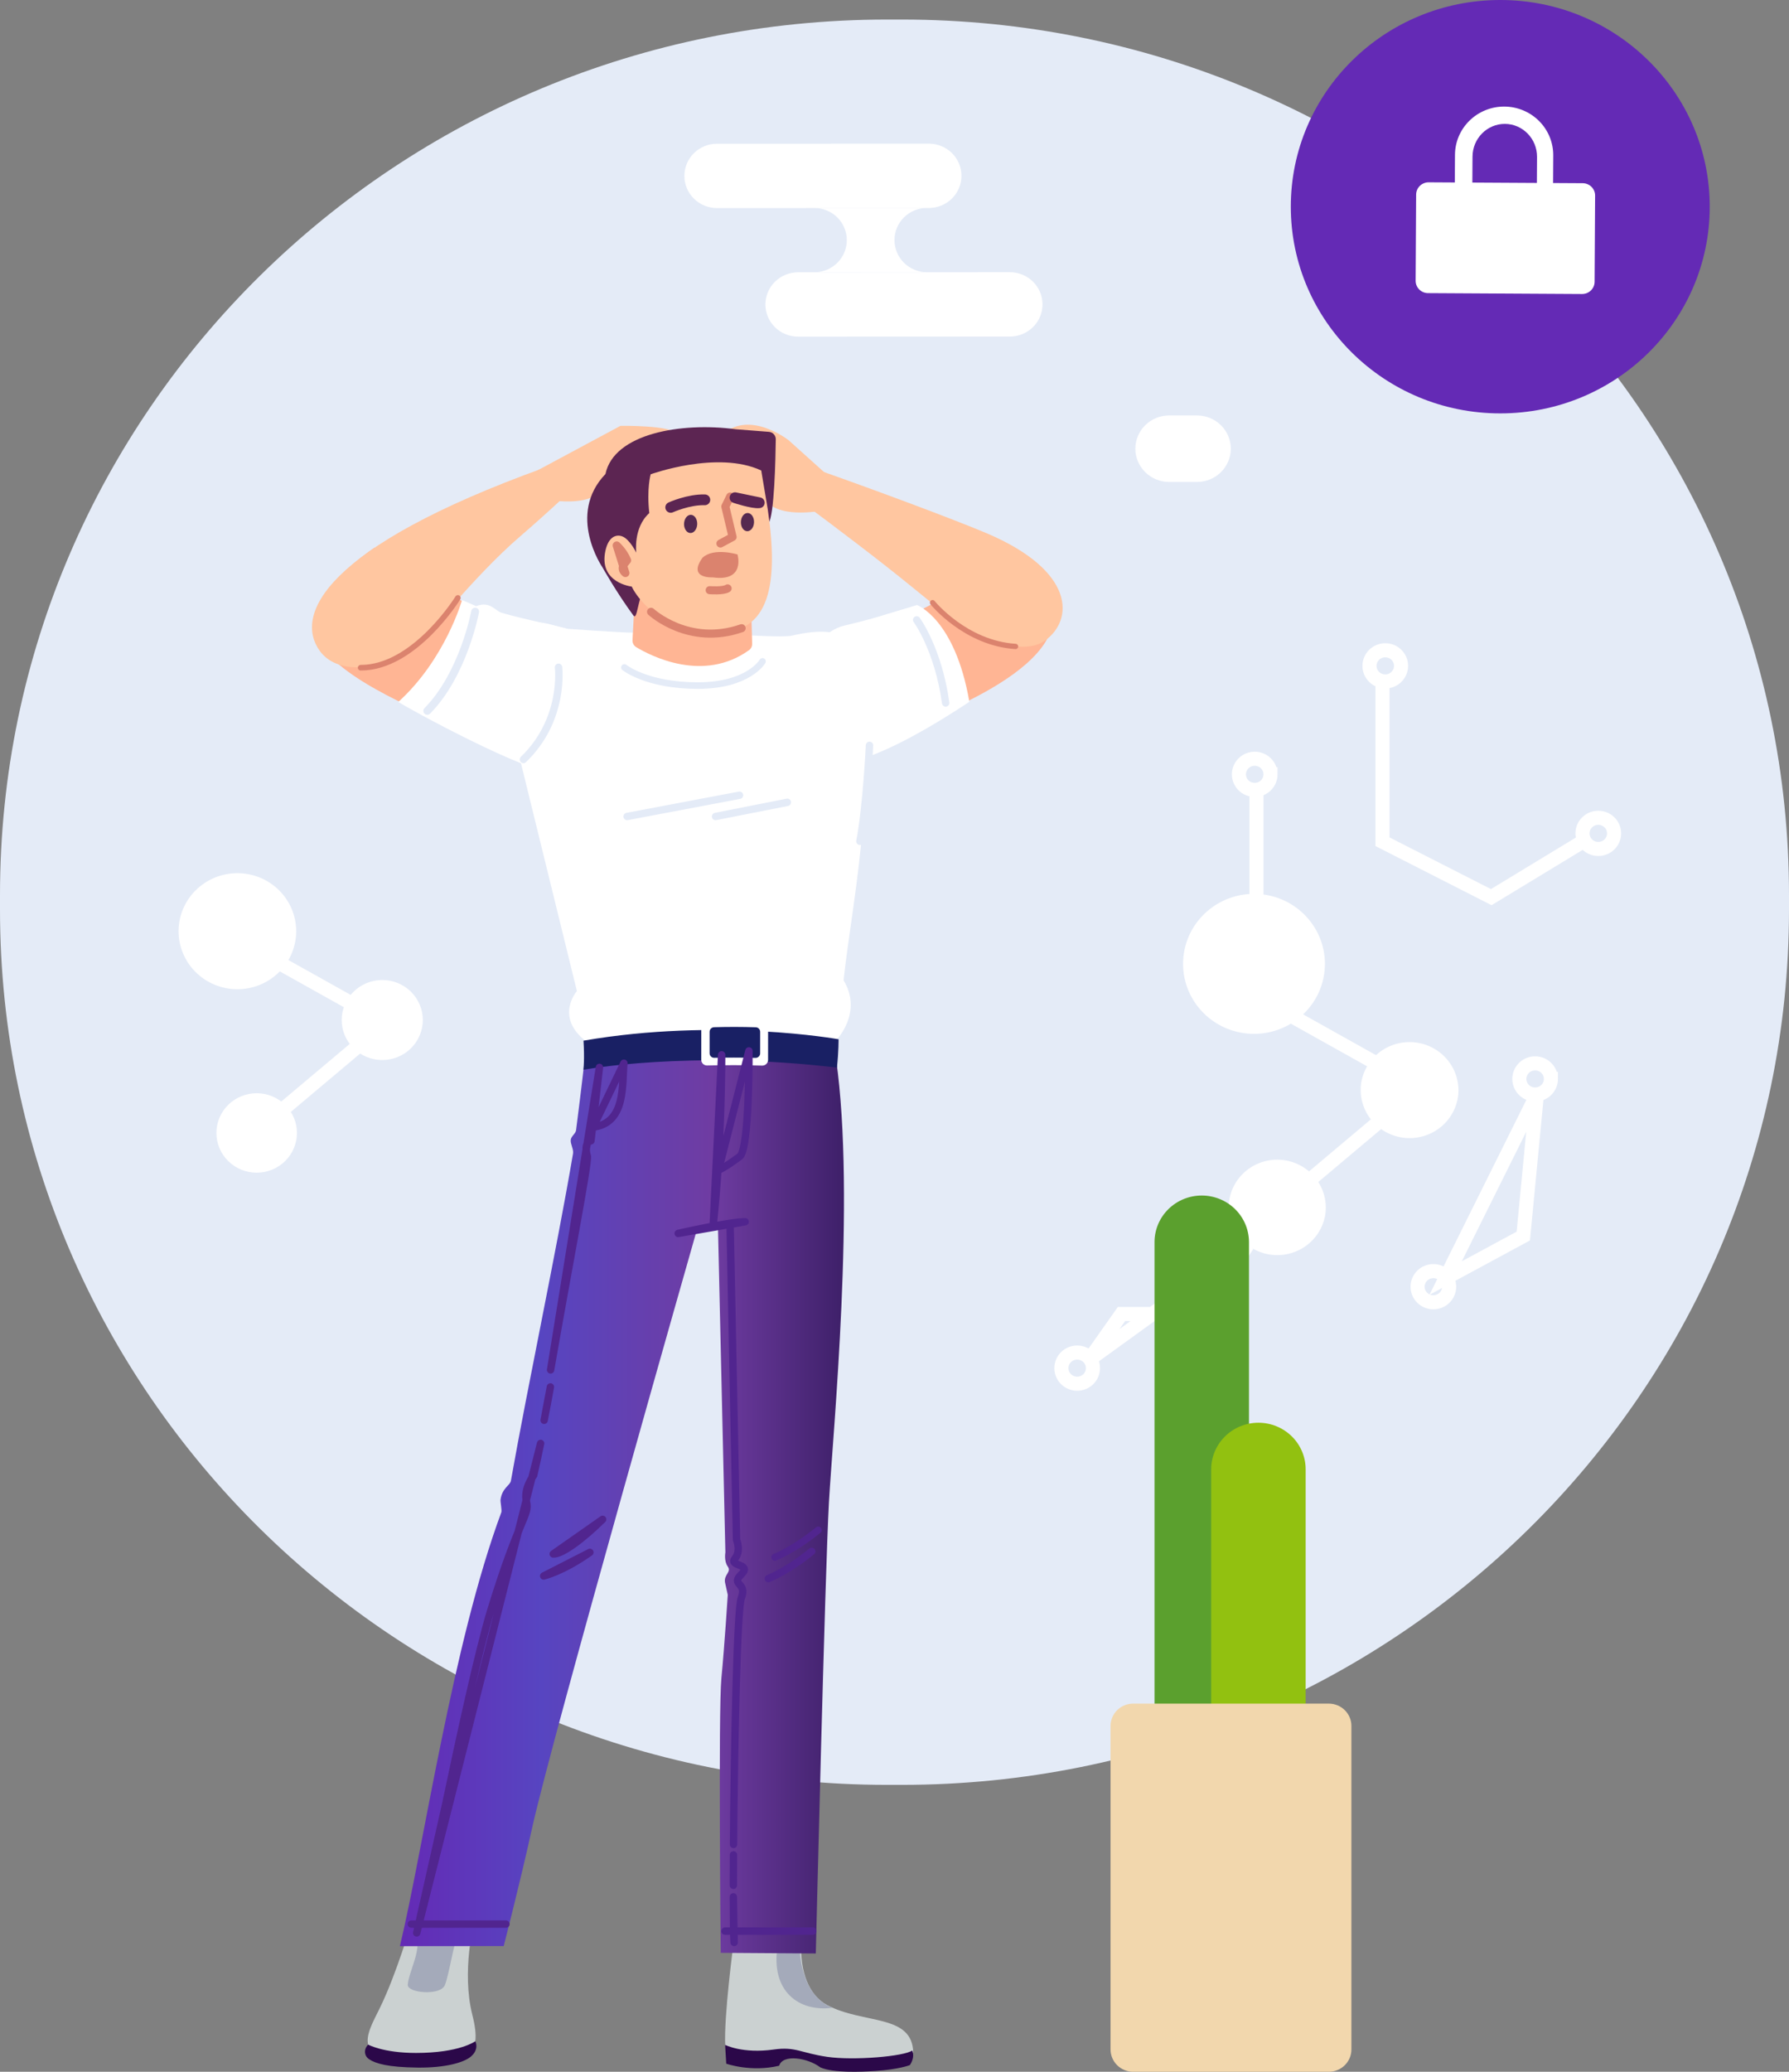 <svg width="254" height="294" viewBox="0 0 254 294" fill="none" xmlns="http://www.w3.org/2000/svg">
<rect x="0" y="0" width="254" height="294" fill="#808080" stroke="none"/>
<path fill-rule="evenodd" clip-rule="evenodd" d="M0 129.071V126.987C0 58.386 56.387 2.775 125.943 2.775H128.057C197.613 2.775 254 58.386 254 126.987V129.071C254 197.672 197.614 253.284 128.057 253.284H125.943C56.387 253.284 0 197.672 0 129.071Z" fill="#E4EBF7"/>
<path fill-rule="evenodd" clip-rule="evenodd" d="M42.01 132.97C41.9 134.046 41.577 135.09 41.057 136.042C40.538 136.995 39.834 137.837 38.985 138.521C38.136 139.206 37.159 139.718 36.109 140.03C35.059 140.341 33.957 140.446 32.866 140.338C31.775 140.229 30.716 139.91 29.751 139.398C28.785 138.886 27.931 138.192 27.237 137.354C26.543 136.517 26.024 135.553 25.708 134.517C25.392 133.482 25.286 132.395 25.396 131.319C25.617 129.146 26.706 127.149 28.42 125.768C30.135 124.386 32.336 123.733 34.54 123.951C36.743 124.17 38.768 125.243 40.169 126.935C41.57 128.626 42.232 130.797 42.01 132.97Z" fill="white"/>
<path d="M50.705 148.561L37.945 159.295M39.205 136.411L49.78 142.323L39.205 136.411Z" stroke="white" stroke-width="2"/>
<path fill-rule="evenodd" clip-rule="evenodd" d="M42.131 161.34C42.055 162.077 41.834 162.792 41.478 163.444C41.123 164.096 40.641 164.673 40.059 165.142C39.478 165.61 38.809 165.961 38.09 166.174C37.371 166.388 36.616 166.459 35.869 166.385C35.122 166.311 34.397 166.092 33.736 165.742C33.075 165.391 32.49 164.916 32.015 164.342C31.54 163.769 31.184 163.109 30.968 162.4C30.751 161.691 30.679 160.947 30.754 160.21C30.906 158.722 31.651 157.355 32.825 156.409C34 155.462 35.507 155.015 37.015 155.165C38.524 155.315 39.91 156.05 40.87 157.208C41.829 158.366 42.283 159.852 42.131 161.34ZM60.001 145.315C59.925 146.057 59.702 146.777 59.344 147.434C58.986 148.091 58.5 148.672 57.915 149.144C57.329 149.616 56.655 149.97 55.931 150.184C55.207 150.399 54.447 150.472 53.694 150.397C52.942 150.322 52.212 150.102 51.546 149.749C50.88 149.396 50.291 148.917 49.812 148.339C49.334 147.762 48.975 147.097 48.757 146.383C48.539 145.668 48.466 144.919 48.542 144.177C48.695 142.678 49.446 141.301 50.628 140.348C51.811 139.395 53.329 138.945 54.849 139.096C56.368 139.246 57.765 139.987 58.731 141.153C59.697 142.319 60.154 143.817 60.001 145.315ZM101.797 29.527L131.881 29.514C133.109 29.514 134.286 29.032 135.154 28.176C136.021 27.319 136.508 26.158 136.508 24.947C136.507 23.737 136.019 22.576 135.151 21.72C134.282 20.864 133.105 20.384 131.877 20.385L101.793 20.398C101.185 20.398 100.583 20.516 100.022 20.746C99.46 20.976 98.95 21.312 98.521 21.736C97.653 22.593 97.166 23.754 97.167 24.965C97.168 26.175 97.656 27.336 98.524 28.192C99.393 29.047 100.57 29.528 101.798 29.527H101.797ZM113.304 47.772L143.388 47.759C144.615 47.758 145.792 47.277 146.66 46.42C147.528 45.564 148.015 44.403 148.014 43.192C148.014 41.981 147.525 40.821 146.657 39.965C145.789 39.109 144.611 38.629 143.384 38.63L113.299 38.642C112.691 38.643 112.09 38.761 111.528 38.991C110.967 39.221 110.457 39.557 110.027 39.981C109.16 40.838 108.673 41.999 108.673 43.21C108.674 44.42 109.162 45.581 110.031 46.437C110.899 47.292 112.077 47.773 113.304 47.772Z" fill="white"/>
<path fill-rule="evenodd" clip-rule="evenodd" d="M115.699 29.514V29.511L131.622 29.504C130.394 29.505 129.217 29.986 128.35 30.842C127.482 31.699 126.995 32.86 126.995 34.071C126.996 35.281 127.484 36.442 128.352 37.298C129.221 38.154 130.398 38.634 131.626 38.633L115.703 38.641V38.639C116.913 38.613 118.065 38.121 118.912 37.267C119.758 36.414 120.232 35.268 120.231 34.074C120.231 32.88 119.756 31.734 118.909 30.881C118.062 30.029 116.909 29.538 115.699 29.513V29.514ZM188.059 137.775C187.501 143.232 182.564 147.21 177.031 146.66C171.497 146.11 167.464 141.24 168.021 135.783C168.579 130.326 173.517 126.347 179.05 126.897C184.583 127.448 188.617 132.318 188.059 137.775Z" fill="white"/>
<path d="M196.616 158.479L181.228 171.424M182.749 143.826L195.501 150.957L182.749 143.826Z" stroke="white" stroke-width="2"/>
<path fill-rule="evenodd" clip-rule="evenodd" d="M188.206 171.99C188.023 173.785 187.124 175.434 185.708 176.575C184.292 177.716 182.474 178.256 180.654 178.075C178.835 177.894 177.162 177.008 176.005 175.611C174.848 174.214 174.301 172.421 174.485 170.627C174.683 168.844 175.587 167.21 177 166.082C178.413 164.953 180.221 164.421 182.03 164.601C183.84 164.78 185.504 165.658 186.66 167.042C187.817 168.426 188.372 170.204 188.205 171.99H188.206ZM207.042 155.343C206.857 157.151 205.952 158.812 204.525 159.961C203.098 161.111 201.267 161.654 199.434 161.471C197.601 161.289 195.917 160.396 194.751 158.989C193.586 157.581 193.035 155.775 193.22 153.968C193.423 152.175 194.336 150.533 195.759 149.4C197.182 148.266 199.001 147.732 200.821 147.913C202.641 148.094 204.315 148.976 205.479 150.367C206.644 151.758 207.205 153.546 207.041 155.343" fill="white"/>
<path fill-rule="evenodd" clip-rule="evenodd" d="M155.178 194.147C155.178 194.733 154.942 195.295 154.522 195.71C154.101 196.125 153.531 196.358 152.936 196.358C152.342 196.358 151.772 196.125 151.351 195.71C150.931 195.295 150.695 194.733 150.695 194.147C150.695 193.56 150.931 192.998 151.351 192.583C151.772 192.169 152.342 191.936 152.936 191.936C153.531 191.936 154.101 192.169 154.522 192.583C154.942 192.998 155.178 193.56 155.178 194.147ZM229.165 118.261C229.165 118.848 228.929 119.41 228.509 119.825C228.088 120.24 227.518 120.473 226.923 120.473C226.329 120.473 225.758 120.24 225.338 119.825C224.917 119.41 224.681 118.848 224.681 118.261C224.681 117.675 224.917 117.112 225.338 116.698C225.758 116.283 226.329 116.05 226.923 116.05C227.518 116.05 228.088 116.283 228.509 116.698C228.929 117.112 229.165 117.675 229.165 118.261V118.261ZM220.198 153.108C220.198 153.695 219.962 154.257 219.541 154.672C219.121 155.087 218.55 155.32 217.956 155.32C217.361 155.32 216.791 155.087 216.37 154.672C215.95 154.257 215.714 153.695 215.714 153.108C215.714 152.522 215.95 151.96 216.37 151.545C216.79 151.13 217.361 150.898 217.955 150.898C218.55 150.898 219.12 151.13 219.54 151.545C219.961 151.96 220.197 152.522 220.197 153.108H220.198ZM180.386 109.883C180.386 110.47 180.15 111.032 179.729 111.447C179.308 111.862 178.738 112.095 178.143 112.095C177.548 112.095 176.978 111.862 176.557 111.447C176.137 111.032 175.901 110.47 175.901 109.883C175.901 109.297 176.137 108.734 176.557 108.32C176.978 107.905 177.548 107.672 178.143 107.672C178.737 107.672 179.308 107.905 179.728 108.32C180.149 108.734 180.385 109.297 180.385 109.883H180.386ZM198.922 94.489C198.922 95.076 198.685 95.638 198.265 96.053C197.844 96.468 197.274 96.701 196.679 96.701C196.085 96.701 195.514 96.468 195.094 96.053C194.673 95.638 194.437 95.076 194.437 94.489C194.437 93.903 194.673 93.341 195.094 92.926C195.514 92.511 196.085 92.278 196.679 92.278C197.274 92.278 197.844 92.511 198.265 92.926C198.685 93.341 198.922 93.903 198.922 94.489ZM205.748 182.591C205.748 182.882 205.69 183.169 205.577 183.437C205.465 183.706 205.299 183.949 205.091 184.155C204.883 184.36 204.636 184.523 204.364 184.634C204.092 184.745 203.801 184.802 203.506 184.802C203.212 184.802 202.92 184.745 202.648 184.634C202.376 184.523 202.129 184.36 201.921 184.155C201.713 183.949 201.548 183.706 201.435 183.437C201.323 183.169 201.265 182.882 201.265 182.591C201.265 182.005 201.501 181.443 201.921 181.028C202.342 180.613 202.912 180.381 203.506 180.381C204.101 180.381 204.671 180.613 205.091 181.028C205.512 181.443 205.748 182.005 205.748 182.591Z" stroke="white" stroke-width="2"/>
<path d="M224.681 119.449L211.728 127.311L196.282 119.448V96.704M218.205 155.32L216.276 175.403L205.25 181.363L218.205 155.32ZM177.101 176.702L170.688 186.467H159.227L154.679 192.918L177.101 176.702ZM178.392 127.328V111.602V127.328Z" stroke="white" stroke-width="2"/>
<path fill-rule="evenodd" clip-rule="evenodd" d="M183.267 29.331C183.267 13.133 196.581 0 213.006 0C229.431 0 242.746 13.132 242.746 29.331C242.746 45.531 229.431 58.664 213.006 58.664C196.582 58.664 183.267 45.53 183.267 29.331Z" fill="#642AB5"/>
<path fill-rule="evenodd" clip-rule="evenodd" d="M224.62 41.722L202.749 41.597C202.516 41.595 202.287 41.549 202.072 41.46C201.858 41.371 201.664 41.241 201.501 41.078C201.337 40.916 201.208 40.722 201.121 40.51C201.033 40.298 200.988 40.071 200.99 39.842L201.062 27.607C201.063 27.378 201.11 27.152 201.2 26.94C201.29 26.729 201.422 26.538 201.587 26.377C201.752 26.215 201.948 26.088 202.163 26.002C202.378 25.915 202.609 25.871 202.841 25.873L224.712 25.998C225.689 26.004 226.477 26.789 226.471 27.753L226.399 39.987C226.398 40.216 226.351 40.443 226.261 40.654C226.171 40.865 226.039 41.057 225.874 41.218C225.709 41.379 225.513 41.506 225.298 41.593C225.083 41.679 224.853 41.723 224.62 41.722Z" fill="white"/>
<path fill-rule="evenodd" clip-rule="evenodd" d="M218.186 29.203C218.17 31.781 216.107 33.859 213.577 33.845C211.048 33.831 209.009 31.729 209.024 29.15L209.065 22.222C209.081 19.644 211.144 17.567 213.673 17.581C216.203 17.596 218.241 19.697 218.227 22.275L218.187 29.203H218.186ZM213.591 15.124C211.741 15.113 209.963 15.828 208.647 17.111C207.331 18.393 206.586 20.139 206.576 21.963L206.532 29.334C206.527 30.237 206.702 31.133 207.047 31.97C207.393 32.806 207.902 33.568 208.546 34.21C209.847 35.508 211.617 36.243 213.467 36.254C215.317 36.264 217.095 35.55 218.411 34.267C219.727 32.984 220.472 31.239 220.483 29.414L220.526 22.043C220.536 20.219 219.811 18.465 218.511 17.167C217.21 15.87 215.441 15.134 213.591 15.124ZM169.965 68.393H165.979C164.711 68.389 163.496 67.891 162.599 67.007C161.703 66.123 161.198 64.924 161.194 63.674C161.198 62.423 161.703 61.225 162.599 60.341C163.496 59.457 164.711 58.959 165.979 58.955H169.965C171.233 58.959 172.448 59.457 173.344 60.341C174.241 61.225 174.746 62.423 174.749 63.674C174.746 64.924 174.241 66.123 173.344 67.007C172.448 67.891 171.233 68.389 169.965 68.393Z" fill="white"/>
<path fill-rule="evenodd" clip-rule="evenodd" d="M170.622 248.931C168.844 248.931 167.139 248.234 165.881 246.994C164.624 245.753 163.918 244.071 163.918 242.318V176.185C163.939 174.445 164.655 172.784 165.91 171.561C167.165 170.338 168.859 169.653 170.623 169.653C172.387 169.653 174.08 170.338 175.335 171.561C176.59 172.784 177.306 174.445 177.328 176.185V242.318C177.328 244.071 176.621 245.753 175.364 246.993C174.106 248.233 172.401 248.93 170.623 248.93" fill="#5BA02E"/>
<path fill-rule="evenodd" clip-rule="evenodd" d="M178.669 248.269C176.891 248.269 175.185 247.572 173.928 246.332C172.671 245.092 171.964 243.41 171.964 241.656V208.59C171.953 207.715 172.119 206.846 172.451 206.034C172.783 205.223 173.275 204.484 173.899 203.861C174.522 203.238 175.265 202.744 176.084 202.406C176.903 202.069 177.782 201.895 178.669 201.895C179.557 201.895 180.436 202.069 181.254 202.406C182.073 202.744 182.816 203.238 183.44 203.861C184.064 204.484 184.556 205.223 184.888 206.034C185.22 206.846 185.385 207.715 185.374 208.59V241.655C185.374 243.409 184.668 245.091 183.411 246.331C182.153 247.572 180.448 248.269 178.67 248.269" fill="#92C110"/>
<path fill-rule="evenodd" clip-rule="evenodd" d="M188.657 294H160.889C160.036 294 159.218 293.666 158.615 293.071C158.012 292.476 157.673 291.67 157.673 290.829V244.925C157.673 244.084 158.012 243.277 158.615 242.682C159.218 242.088 160.036 241.753 160.889 241.753H188.657C189.509 241.753 190.327 242.088 190.93 242.682C191.533 243.277 191.872 244.084 191.872 244.925V290.828C191.872 291.669 191.533 292.475 190.93 293.07C190.327 293.665 189.509 293.999 188.657 293.999" fill="#F2D7AD"/>
<path fill-rule="evenodd" clip-rule="evenodd" d="M83.146 147.728C83.146 147.728 89.614 146.801 100.963 146.448C112.86 146.077 118.785 147.534 118.785 147.534C118.785 147.534 122.535 143.678 119.767 139.107C121.063 127.025 125.834 106.268 120.106 90.816C118.974 89.476 116.31 89.303 112.462 90.196C111.106 90.511 105.213 90.047 104.365 90.096L88.835 89.749C88.835 89.749 85.298 89.579 80.685 89.24C79.151 89.127 76.397 87.557 75.149 88.902C74.737 89.345 72.689 94.573 73.151 104.985L81.909 140.641C81.909 140.641 78.723 144.252 83.146 147.728Z" fill="white"/>
<path fill-rule="evenodd" clip-rule="evenodd" d="M76.853 73.353L75.94 66.953L88.094 60.431C88.094 60.431 95.5 60.313 96.247 61.636C96.994 62.961 90.55 62.629 90.55 62.629C90.55 62.629 88.688 64.018 87.898 65.13C86.22 67.494 86.898 71.604 79.461 71.119C77.728 71.403 76.854 73.353 76.854 73.353" fill="#FFC6A0"/>
<path fill-rule="evenodd" clip-rule="evenodd" d="M53.191 77.701C53.191 77.701 67.611 87.111 78.521 92.15C79.597 92.648 76.397 108.34 66.459 103.966C58.917 100.647 46.008 95.523 44.669 89.465C43.949 86.205 47.249 81.819 53.191 77.7V77.701ZM143.893 80.143C143.893 80.143 137.104 83.143 129.851 87.022C125.901 89.132 119.569 91.727 117.344 95.013C111.031 104.33 120.931 106.237 130.477 102.518C137.283 99.866 159.891 90.387 143.893 80.143Z" fill="#FFB594"/>
<path fill-rule="evenodd" clip-rule="evenodd" d="M77.256 66.385L80.36 70.267C80.36 70.267 77.537 72.938 73.96 76.016C66.755 82.214 60.974 90.318 57.736 92.463C53.713 95.126 47.842 95.778 45.385 92.344C41.781 87.311 45.855 77.711 77.256 66.385Z" fill="#FFC6A0"/>
<path fill-rule="evenodd" clip-rule="evenodd" d="M65.6 85.148C65.6 85.148 63.226 93.564 56.56 99.6C57.222 100.148 75.412 110.114 79.021 109.66C84.334 108.991 85.53 90.685 80.183 89.121C79.471 88.913 74.197 87.835 71.203 86.954C70.32 86.693 69.569 85.243 67.607 86.017L65.599 85.148H65.6ZM130.2 85.858C130.2 85.858 135.594 87.815 137.63 99.597C137.076 99.871 119.828 111.952 115.488 107.405C108.86 100.463 114.711 90.006 119.824 88.788C124.537 87.667 124.926 87.418 130.201 85.858" fill="white"/>
<path d="M79.299 94.691C79.299 94.691 80.223 102.104 74.315 107.774" stroke="#E4EBF7" stroke-width="1.051" stroke-linecap="round" stroke-linejoin="round"/>
<path d="M88.648 94.715C88.648 94.715 91.817 97.288 99.058 97.288C106.3 97.288 108.262 93.85 108.262 93.85" stroke="#E4EBF7" stroke-width="0.932" stroke-linecap="round" stroke-linejoin="round"/>
<path fill-rule="evenodd" clip-rule="evenodd" d="M118.862 68.665L111.984 62.485C111.984 62.485 106.552 58.17 102.629 61.592C98.706 65.015 107.155 63.676 108.362 65.759C109.569 67.841 109.223 66.902 106.25 66.205C100.566 64.873 104.138 67.098 109.267 71.562C111.388 73.407 116.359 72.517 116.359 72.517L118.862 68.665Z" fill="#FFC6A0"/>
<path fill-rule="evenodd" clip-rule="evenodd" d="M106.789 91.349L106.488 80.408L90.342 80.381L89.805 90.835C89.778 91.238 89.977 91.623 90.327 91.834C92.405 93.086 99.848 96.929 106.352 92.258C106.643 92.048 106.801 91.704 106.789 91.348" fill="#FFB594"/>
<path fill-rule="evenodd" clip-rule="evenodd" d="M109.113 74.268C109.942 73.12 110.109 65.146 110.143 62.335C110.146 62.07 110.046 61.813 109.865 61.617C109.683 61.421 109.432 61.3 109.164 61.28L104.478 60.915C96.657 59.87 87.162 61.539 85.963 67.263C80.403 73.078 85.536 80.512 85.536 80.512C85.536 80.512 87.527 84.079 89.903 87.306C90.67 88.347 90.307 83.573 92.986 81.374C98.59 76.779 109.113 74.269 109.113 74.269" fill="#5C2552"/>
<path fill-rule="evenodd" clip-rule="evenodd" d="M89.692 83.237C89.692 83.237 92.415 89.442 101.46 89.762C109.392 90.042 110.561 82.751 109 72.25L108.078 66.765C101.873 63.867 92.379 67.305 92.379 67.305C92.379 67.305 91.795 69.35 92.186 72.811C89.878 74.878 90.336 78.431 90.336 78.431C90.336 78.431 89.418 76.509 88.328 76.109C87.455 75.789 86.403 76.198 85.972 78.09C84.918 82.724 89.692 83.237 89.692 83.237Z" fill="#FFC6A0"/>
<path d="M102.287 77.128L104.012 76.2L102.983 71.874L103.666 70.467" stroke="#DB836E" stroke-width="1.145" stroke-linecap="round" stroke-linejoin="round"/>
<path fill-rule="evenodd" clip-rule="evenodd" d="M107.057 74.12C107.035 74.833 106.599 75.399 106.083 75.383C105.566 75.367 105.166 74.776 105.189 74.063C105.21 73.349 105.647 72.784 106.162 72.799C106.68 72.815 107.079 73.406 107.057 74.12ZM98.989 74.377C98.967 75.09 98.531 75.655 98.014 75.64C97.498 75.624 97.097 75.033 97.12 74.32C97.142 73.606 97.578 73.04 98.094 73.056C98.612 73.072 99.011 73.663 98.989 74.377Z" fill="#552950"/>
<path d="M92.437 86.819C92.437 86.819 97.781 91.777 105.297 89.146" stroke="#DB836E" stroke-width="1.145" stroke-linecap="round" stroke-linejoin="round"/>
<path fill-rule="evenodd" clip-rule="evenodd" d="M101.204 81.934C101.204 81.934 97.561 82.166 99.744 79.143C101.357 77.646 104.711 78.682 104.711 78.682C104.711 78.682 105.883 82.59 101.204 81.934Z" fill="#DB836E"/>
<path d="M95.227 72.001C95.227 72.001 97.755 70.857 100.073 70.928M104.353 70.626C104.353 70.626 106.871 71.466 107.804 71.341L104.353 70.626Z" stroke="#5C2552" stroke-width="1.526" stroke-linecap="round" stroke-linejoin="round"/>
<path d="M100.759 83.75C100.759 83.75 102.697 83.901 103.304 83.496M87.556 77.403C87.556 77.403 88.53 78.282 89.034 79.51C88.652 79.99 87.987 80.662 88.795 81.319L87.556 77.403Z" stroke="#DB836E" stroke-width="1.145" stroke-linecap="round" stroke-linejoin="round"/>
<path d="M101.599 115.864L111.783 113.856M89.039 115.864L104.994 112.851L89.039 115.864Z" stroke="#E4EBF7" stroke-width="1.051" stroke-linecap="round" stroke-linejoin="round"/>
<path d="M67.46 86.796C67.46 86.796 65.839 95.629 60.667 100.879" stroke="#E4EBF7" stroke-width="1.114" stroke-linecap="round" stroke-linejoin="round"/>
<path d="M130.147 87.967C130.147 87.967 133.203 92.089 134.265 99.756" stroke="#E4EBF7" stroke-width="1.051" stroke-linecap="round" stroke-linejoin="round"/>
<path d="M65.007 84.848C65.007 84.848 58.891 94.763 51.206 94.754" stroke="#DB836E" stroke-width="0.795" stroke-linecap="round" stroke-linejoin="round"/>
<path fill-rule="evenodd" clip-rule="evenodd" d="M113.975 65.934L113.831 71.256C113.831 71.256 119.909 75.729 125.947 80.461C130.493 84.024 134.962 87.919 137.089 89.126C141.962 91.893 146.116 92.483 148.323 90.935C152.453 88.04 152.759 81.053 140.071 75.666C135.739 73.828 123.696 69.304 113.975 65.933" fill="#FFC6A0"/>
<path d="M132.401 85.52C132.401 85.52 137.054 91.279 144.186 91.736" stroke="#DB836E" stroke-width="0.75" stroke-linecap="round" stroke-linejoin="round"/>
<path d="M123.45 105.77C123.45 105.77 123.052 114.337 122.091 119.387" stroke="#E4EBF7" stroke-width="1.051" stroke-linecap="round" stroke-linejoin="round"/>
<path d="M117.442 161.572C117.442 161.572 113.82 160.084 114.725 154.43" stroke="#648BD8" stroke-width="1.051" stroke-linecap="round" stroke-linejoin="round"/>
<path fill-rule="evenodd" clip-rule="evenodd" d="M102.973 290.355C102.973 290.355 107.361 292.412 110.487 291.385C113.37 290.437 115.117 292.058 117.722 292.571C120.328 293.086 124.746 293.68 129.662 291.302C129.557 285.749 122.624 287.29 117.442 284.536C114.823 283.146 113.575 279.778 113.765 275.67H104.158C104.158 275.67 102.736 286.27 102.972 290.356" fill="#CBD1D1"/>
<path fill-rule="evenodd" clip-rule="evenodd" d="M102.949 290.182C102.949 290.182 105.431 291.463 109.856 290.84C112.981 290.4 113.649 291.325 117.442 291.879C121.234 292.433 128.398 291.809 129.522 290.979C129.943 292.087 129.17 293.057 129.17 293.057C129.17 293.057 127.625 293.665 124.254 293.888C122.179 294.025 118.327 294.181 116.481 293.381C114.655 291.995 111.119 291.463 110.628 293.138C106.625 294.096 103.112 292.85 103.112 292.85L102.95 290.182H102.949Z" fill="#2B0849"/>
<path fill-rule="evenodd" clip-rule="evenodd" d="M110.382 276.293H113.542C113.542 276.293 113.438 283.047 118.178 284.917C113.438 285.541 109.434 282.596 110.382 276.293Z" fill="#A4AABA"/>
<path fill-rule="evenodd" clip-rule="evenodd" d="M58.475 272.622C58.475 272.622 56.323 280.095 53.893 285.023C52.056 288.748 49.577 292.573 59.477 292.573C66.27 292.573 68.626 292.09 67.062 285.923C65.499 279.757 67.334 272.622 67.334 272.622H58.475Z" fill="#CBD1D1"/>
<path fill-rule="evenodd" clip-rule="evenodd" d="M52.278 290.149C52.278 290.149 54.419 291.327 59.056 291.327C65.271 291.327 67.484 289.664 67.484 289.664C67.484 289.664 68.098 290.787 66.852 291.845C65.837 292.707 63.176 293.449 59.301 293.405C55.064 293.356 53.341 292.835 52.418 292.227C51.575 291.673 51.716 290.634 52.278 290.149Z" fill="#2B0849"/>
<path fill-rule="evenodd" clip-rule="evenodd" d="M59.371 274.541C59.371 274.541 59.406 276.07 59.051 277.492C58.694 278.923 57.949 280.62 57.896 281.663C57.837 282.824 62.532 283.256 63.164 281.698C63.796 280.139 64.486 275.221 65.119 274.39C65.75 273.558 60.108 272.254 59.371 274.54" fill="#A4AABA"/>
<path fill-rule="evenodd" clip-rule="evenodd" d="M102.329 277.119L115.826 277.211C115.826 277.211 117.135 222.962 117.695 213.131C118.255 203.299 121.505 169.985 118.706 150.319L106.048 149.679L82.997 150.455C82.997 150.455 82.558 154.401 81.79 160.38C81.728 160.873 81.104 161.218 81.036 161.739C80.96 162.321 81.462 163.086 81.358 163.695C78.975 177.703 74.924 196.634 72.537 210.138C72.419 210.801 71.292 211.142 71.066 212.816C71.025 213.116 71.279 214.332 71.18 214.601C64.246 233.251 60.134 262.203 56.776 276.175L71.512 276.161C71.512 276.161 73.729 267.634 75.578 259.277C78.414 246.455 98.894 174.692 98.894 174.692L101.937 174.175L102.989 220.292C102.989 220.292 102.762 221.521 103.327 222.301C103.893 223.083 102.763 223.419 102.932 224.535L103.327 226.32C103.327 226.32 102.875 233.462 102.423 238.15C101.97 242.837 102.329 277.119 102.329 277.119Z" fill="url(#paint0_linear_192416_41849)"/>
<path fill-rule="evenodd" clip-rule="evenodd" d="M119.057 147.478C119.057 147.478 101.86 144.39 82.846 147.677C83.006 150.179 82.844 151.807 82.844 151.807C82.844 151.807 97.66 149.004 118.828 151.497C119.083 149.154 119.057 147.478 119.057 147.478Z" fill="#192064"/>
<path fill-rule="evenodd" clip-rule="evenodd" d="M109.05 150.409L109.054 145.522C109.055 145.313 108.974 145.112 108.827 144.961C108.681 144.81 108.481 144.721 108.269 144.712C105.806 144.62 103.157 144.604 100.363 144.698C100.15 144.706 99.948 144.795 99.8 144.946C99.651 145.097 99.568 145.298 99.567 145.508L99.564 150.39C99.564 150.846 99.941 151.211 100.403 151.199C103.002 151.134 105.602 151.14 108.201 151.216C108.311 151.219 108.42 151.201 108.523 151.162C108.626 151.123 108.719 151.065 108.798 150.989C108.878 150.914 108.941 150.824 108.984 150.724C109.027 150.625 109.05 150.518 109.05 150.409Z" fill="white"/>
<path fill-rule="evenodd" clip-rule="evenodd" d="M107.925 149.482L107.927 146.421C107.928 146.255 107.864 146.094 107.747 145.974C107.63 145.854 107.471 145.784 107.302 145.778C105.331 145.714 103.357 145.711 101.385 145.769C101.215 145.774 101.054 145.844 100.936 145.964C100.818 146.084 100.751 146.244 100.75 146.412L100.749 149.469C100.749 149.829 101.044 150.117 101.409 150.109C103.215 150.069 105.17 150.068 107.254 150.121C107.619 150.13 107.925 149.842 107.925 149.481" fill="#192064"/>
<path d="M109.09 224.015C109.09 224.015 111.887 222.911 115.246 220.151M78.547 220.517C79.709 220.611 82.62 218.508 85.562 215.605L78.547 220.517Z" stroke="#51258F" stroke-width="1.051" stroke-linecap="round" stroke-linejoin="round"/>
<path d="M110.012 220.988C110.012 220.988 112.81 219.883 116.169 217.123" stroke="#51258F" stroke-linecap="round" stroke-linejoin="round"/>
<path d="M58.404 273.042H71.832M77.188 223.641C77.188 223.641 79.834 223.053 83.751 220.293L77.188 223.641ZM88.58 150.876C88.306 153.966 88.882 159.358 84.203 159.953L88.58 150.876ZM106.33 149.131C106.33 149.131 106.441 163.072 105.025 164.119C102.787 165.775 102.008 166.054 102.008 166.054L106.33 149.131ZM102.46 149.686C102.46 149.686 102.496 162.501 101.253 173.94L102.46 149.686ZM96.289 175.03C96.289 175.03 103.566 173.375 105.803 173.375L96.289 175.03ZM76.754 204.831C76.434 206.381 76.105 207.899 75.767 209.367C75.767 209.367 74.297 211.19 74.75 213.125C75.202 215.059 73.793 215.16 69.719 228.403C68.009 233.965 65.191 246.9 63.316 255.861C63.236 256.241 59.24 273.928 59.164 274.291L76.754 204.831ZM78.146 196.817C77.862 198.396 77.565 199.973 77.256 201.547L78.146 196.817ZM85.109 151.471L83.902 161.888C83.902 161.888 82.796 162.036 83.399 164.118C83.512 165.459 80.701 179.816 78.172 194.397L85.109 151.471Z" stroke="#51258F" stroke-width="1.051" stroke-linecap="round" stroke-linejoin="round"/>
<path d="M103.667 174.089L104.573 218.508C104.573 218.508 105.252 220.069 104.346 221.186C103.441 222.302 106.836 221.856 105.252 223.418C103.667 224.98 106.157 224.534 105.252 226.766C104.651 228.246 104.25 247.761 104.146 261.735M102.938 274.036H115.386H102.938ZM104.122 269.176C104.128 272.545 104.162 274.937 104.233 275.648L104.122 269.176ZM104.137 263.223C104.128 264.754 104.122 266.205 104.121 267.538L104.137 263.223Z" stroke="#51258F" stroke-width="1.051" stroke-linecap="round" stroke-linejoin="round"/>
<defs>
<linearGradient id="paint0_linear_192416_41849" x1="119.828" y1="277.211" x2="56.776" y2="277.211" gradientUnits="userSpaceOnUse">
<stop stop-color="#3E2069"/>
<stop offset="0.297" stop-color="#6F3CA2"/>
<stop offset="0.682" stop-color="#5745C1"/>
<stop offset="1" stop-color="#642AB5"/>
</linearGradient>
</defs>
</svg>
